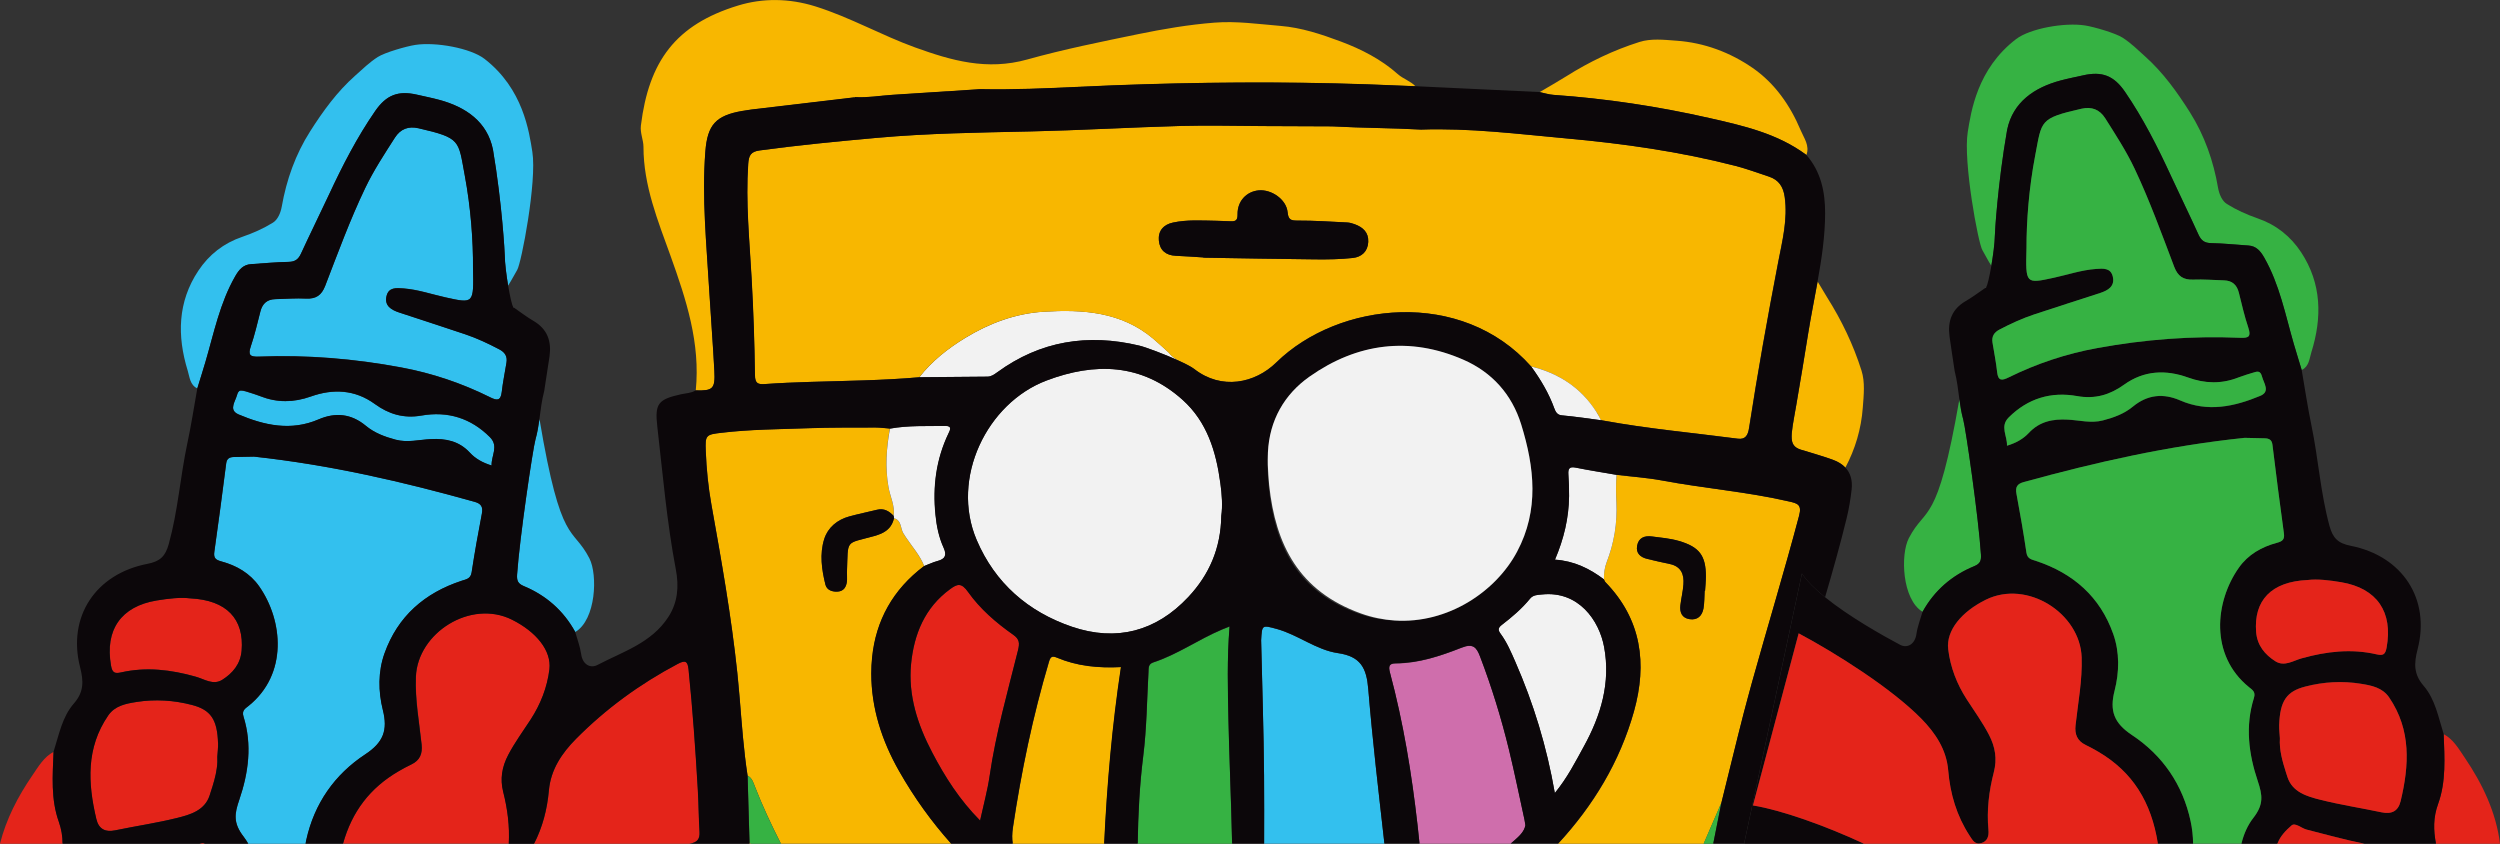 <?xml version="1.0" encoding="utf-8"?>
<!-- Generator: Adobe Illustrator 24.1.3, SVG Export Plug-In . SVG Version: 6.00 Build 0)  -->
<svg version="1.1" id="Layer_1" xmlns="http://www.w3.org/2000/svg" xmlns:xlink="http://www.w3.org/1999/xlink" x="0px" y="0px"
	 viewBox="0 0 427.49 144.27" style="enable-background:new 0 0 427.49 144.27;" xml:space="preserve">
<rect x="0" y="0" width="427.49" height="144.27" fill="#333333" stroke="none"/>
<style type="text/css">
	.st0{fill:none;}
	.st1{fill:#F8B700;}
	.st2{fill:#F2F2F2;}
	.st3{fill:#33C0EE;}
	.st4{fill:#E4241A;}
	.st5{fill:#808080;}
	.st6{fill:#36B243;}
	.st7{fill:#CF6EAC;}
	.st8{fill:#0C070A;}
</style>
<path class="st0" d="M167.62,15.25c-0.17-0.01-0.43,0.01-0.74,0.05C167.12,15.29,167.37,15.27,167.62,15.25z"/>
<path class="st0" d="M40.79,70.87c-0.13-0.05-0.23-0.12-0.34-0.18C40.55,70.76,40.66,70.82,40.79,70.87z"/>
<path class="st0" d="M273.77,71.86c0.15,0.02,0.24,0.04,0.26,0.04c-0.11-0.02-0.21-0.08-0.31-0.14
	C273.74,71.8,273.76,71.83,273.77,71.86z"/>
<path class="st0" d="M272.91,70.32c0.11,0.17,0.3,0.49,0.5,0.84C273.29,70.86,273.09,70.6,272.91,70.32z"/>
<path class="st0" d="M228.02,21.61c-0.04,0-0.09,0-0.13-0.01c-3.95-0.02-7.9-0.03-11.85-0.05c3.95,0.01,7.9,0.03,11.86,0.05
	C227.92,21.63,227.97,21.63,228.02,21.61z"/>
<path class="st0" d="M217.03,82.95c-0.12-1.16-0.19-2.32-0.23-3.48c-0.03-0.59-0.01-1.18,0.01-1.77c-0.01,0.12-0.03,0.22-0.03,0.34
	c-0.01,0.69-0.05,1.38-0.02,2.07c0.05,1.13,0.11,2.26,0.23,3.39c1.06,10,4.97,17.68,15.27,21.39c2.1,0.75,4.18,1.14,6.21,1.21
	c-1.89-0.13-3.82-0.51-5.76-1.21C222.13,101.1,218.12,93.21,217.03,82.95z"/>
<path class="st0" d="M42.02,66.91c-0.38-0.12-0.7-0.22-0.96-0.12C41.45,66.8,41.81,66.85,42.02,66.91z"/>
<path class="st0" d="M37.16,129.4c0.05-0.75,0.15-1.5,0.13-2.26C37.31,127.9,37.21,128.65,37.16,129.4
	C37.16,129.4,37.16,129.4,37.16,129.4z"/>
<path class="st0" d="M129.07,134.45c-0.26-0.67-0.49-1.44-1.23-1.81c-0.68-4.38-0.98-8.8-1.35-13.22c0.37,4.41,0.67,8.83,1.35,13.22
	C128.58,133.01,128.81,133.78,129.07,134.45z"/>
<path class="st0" d="M298.19,121.88c-1.32,5.1-2.54,10.24-3.82,15.35c-0.47,2.35-0.94,4.69-1.4,7.04h0c0.47-2.34,0.93-4.69,1.4-7.03
	C295.66,132.12,296.87,126.99,298.19,121.88z"/>
<path class="st0" d="M201.45,61.62c0.01,0.01,0.03,0.01,0.04,0.02c-0.02-0.01-0.04-0.02-0.06-0.03
	C201.44,61.61,201.44,61.61,201.45,61.62z"/>
<path class="st0" d="M37.17,130.26c-0.05,1.42-0.4,2.8-0.81,4.14C36.77,133.06,37.12,131.69,37.17,130.26z"/>
<path class="st1" d="M307.16,69.28c-0.99,5.7-1.52,7.1,1.29,7.77c1.87,0.59,3.44,1.02,4.96,1.58c0.9,0.32,1.61,0.77,2.14,1.33
	c1.67-3.14,2.71-6.58,2.98-10.25c0.16-2.14,0.41-4.37-0.22-6.34c-1.39-4.4-3.39-8.57-5.86-12.49c-0.56-0.9-1.1-1.82-1.64-2.73
	c-0.53,2.94-1.13,5.87-1.6,8.81C308.56,60.96,307.91,64.97,307.16,69.28z"/>
<path class="st1" d="M128.18,144.27h0.22c-0.07-0.06-0.13-0.14-0.22-0.19C128.18,144.14,128.18,144.2,128.18,144.27z"/>
<path class="st1" d="M122.16,63.43c-0.24-4.61-0.61-9.21-0.88-13.81c-0.46-7.88-1.27-15.76-0.66-23.68
	c0.35-4.59,1.79-6.18,6.35-6.96c0.5-0.09,0.99-0.16,1.49-0.23c5.86-0.7,11.72-1.39,17.57-2.08l0.11,0.02l0.09-0.07
	c2.14,0.13,4.25-0.25,6.38-0.39c4.76-0.31,9.51-0.61,14.27-0.92c0.32-0.04,0.57-0.05,0.74-0.05c0,0,0,0,0,0
	c5.66,0.12,11.31-0.14,16.96-0.4c1.88-0.09,3.77-0.17,5.65-0.25c14.51-0.56,29.02-0.68,43.53-0.18c2.77,0.09,5.53,0.22,8.29,0.33
	c-0.86-0.91-2.09-1.25-3.04-2.09c-2.84-2.53-6.26-4.27-9.74-5.57c-3.29-1.23-6.73-2.38-10.31-2.67c-3.76-0.31-7.53-0.86-11.28-0.56
	c-4.39,0.34-8.73,1.08-13.07,1.97c-6.35,1.31-12.76,2.6-18.95,4.33c-6.93,1.94-12.99,0.17-19.16-2.05
	c-5.76-2.08-11.09-5.14-17.02-7.01c-4.61-1.45-9.11-1.43-13.25-0.17c-10.74,3.27-15.29,9.58-16.64,20.52
	c-0.16,1.3,0.44,2.46,0.44,3.67c0,6.6,2.47,12.63,4.63,18.63c2.69,7.5,5.12,14.92,4.31,23.01C121.92,66.85,122.32,66.5,122.16,63.43
	z"/>
<path class="st2" d="M199.84,60.27c-0.9-0.8-1.77-1.63-2.69-2.4c-5.48-4.58-12.02-4.98-18.68-4.57c-4.82,0.3-9.3,1.97-13.4,4.47
	c-2.96,1.8-5.7,3.95-7.87,6.73c3.88-0.03,7.76-0.07,11.65-0.1c0.67-0.01,1.17-0.39,1.68-0.75c7.37-5.37,15.48-6.65,24.27-4.56
	c1.11,0.26,4.25,1.45,6.66,2.53c-0.01-0.01-0.01-0.01-0.02-0.01C200.84,61.25,200.28,60.84,199.84,60.27z"/>
<path class="st3" d="M40.23,47.22c0.63-1.09,1.35-1.97,2.72-2.05c2.13-0.13,4.26-0.35,6.39-0.38c1.12-0.02,1.68-0.45,2.13-1.43
	c1.55-3.37,3.2-6.69,4.77-10.05c2.31-4.96,4.8-9.82,7.92-14.33c1.91-2.75,3.95-3.52,7.15-2.78c1.29,0.3,2.58,0.55,3.86,0.9
	c4.44,1.21,8.14,3.7,9.12,8.48c1.58,9.34,2.03,17.78,2.02,18.14c0.01,1.25,0.27,3.31,0.57,5.12c0.61-0.93,1.32-2.31,1.55-2.67
	c0.71-1.1,3.4-15.16,2.6-20.19c-0.55-3.44-1.55-10.79-8.19-15.92c-2.38-1.83-8.33-2.92-11.83-2.38c-1.51,0.23-5.2,1.29-6.4,2.06
	c-1.42,0.9-2.62,2.08-3.88,3.2c-3.1,2.75-5.5,6.07-7.69,9.51c-2.5,3.92-4.05,8.27-4.86,12.88c-0.19,1.07-0.68,2.23-1.52,2.75
	c-1.63,1.01-3.43,1.8-5.24,2.42c-3.18,1.08-5.68,3.05-7.49,5.77c-3.56,5.34-3.66,11.18-1.83,17.12c0.33,1.06,0.37,2.42,1.64,3.03
	c0.46-1.5,0.94-2.99,1.38-4.49C36.58,56.95,37.59,51.81,40.23,47.22z"/>
<path class="st1" d="M292.3,20.19c5.82,1.32,11.66,2.64,16.59,6.31c0.59-1.62-0.41-2.86-0.98-4.22c-1.8-4.29-4.45-8.06-8.21-10.66
	c-3.84-2.65-8.24-4.32-13.03-4.66c-2.14-0.16-4.37-0.41-6.34,0.22c-4.4,1.39-8.57,3.39-12.49,5.86c-1.5,0.94-3.04,1.81-4.57,2.71
	c0.8,0.16,1.59,0.43,2.4,0.48C274.64,16.86,283.52,18.2,292.3,20.19z"/>
<path class="st4" d="M10.05,140.5c-1.38-3.85-1.05-7.92-0.89-11.94c-1.66,0.9-2.56,2.47-3.58,3.96c-2.55,3.71-4.54,7.59-5.58,11.75
	h10.7C10.7,143.03,10.51,141.8,10.05,140.5z"/>
<path class="st3" d="M88.43,98.23c-0.06,0.98,0.07,1.55,1.13,1.99c3.82,1.59,6.8,4.19,8.81,7.85c3.55-2.1,3.85-9.78,2.42-12.58
	c-2.91-5.68-4.83-1.79-8.54-23.82c-0.16,1.17-0.35,2.34-0.68,3.48C91.14,76.64,88.86,91.96,88.43,98.23z"/>
<polygon class="st5" points="87.81,52.57 87.84,52.49 87.75,52.48 87.72,52.57 "/>
<path class="st1" d="M298.19,121.88c0.44-1.7,0.89-3.4,1.37-5.09c2.66-9.55,5.55-19.03,8.09-28.62c0.5-1.89-0.3-2.09-1.7-2.41
	c-7.17-1.66-14.52-2.23-21.73-3.59c-2.57-0.48-5.19-0.65-7.79-0.97c-0.13,1.56-0.1,3.11-0.03,4.68c0.17,3.53-0.39,6.97-1.67,10.27
	c-0.37,0.95-0.49,1.93-0.46,2.94c0.08,0.16,0.14,0.36,0.27,0.49c6.17,6.35,7.15,13.92,4.87,22.07c-2.42,8.65-6.97,16.13-12.97,22.62
	h24.88c1.03-2.34,2.02-4.7,3.05-7.04C295.66,132.12,296.87,126.99,298.19,121.88z M291.56,101.04c-0.02,0-0.05,0-0.07,0
	c-0.06,1-0.03,2.02-0.2,3c-0.23,1.27-1.03,2.05-2.39,1.84c-1.31-0.21-1.7-1.18-1.56-2.38c0.14-1.18,0.43-2.35,0.52-3.54
	c0.14-1.73-0.39-3.1-2.33-3.51c-1.28-0.27-2.56-0.56-3.84-0.87c-1.17-0.28-1.98-0.96-1.75-2.25c0.25-1.37,1.24-1.76,2.54-1.59
	c1.55,0.2,3.11,0.33,4.62,0.77c3.47,1.01,4.61,2.49,4.6,6.1C291.7,99.42,291.61,100.23,291.56,101.04z"/>
<path class="st1" d="M149,115.17c0-0.94,0.05-1.86,0.14-2.75c0.64-6.29,3.54-11.6,8.89-15.62c0,0,0,0,0,0
	c-0.73-1.84-2.05-3.3-3.13-4.92c-0.15-0.23-0.3-0.47-0.45-0.71c-0.13-0.21-0.21-0.46-0.28-0.71c-0.21-0.76-0.33-1.59-1.31-1.85
	c-0.3,1.37-1.09,2.13-2.2,2.63c-0.37,0.17-0.77,0.3-1.2,0.42c-5.03,1.4-4.42,0.43-4.64,6.16c-0.02,0.56,0.06,1.13-0.02,1.69
	c-0.12,0.87-0.55,1.56-1.52,1.64c-0.95,0.08-1.9-0.24-2.14-1.18c-0.64-2.56-1.02-5.24-0.21-7.79c0.63-1.99,2.23-3.32,4.3-3.88
	c1.57-0.43,3.16-0.75,4.74-1.14c1.19-0.29,2.06,0.23,2.83,1.05c0.25-1.73-0.59-3.28-0.88-4.91c-0.6-3.38-0.35-6.7,0.24-10.03
	c-0.81-0.06-1.62-0.18-2.43-0.18c-3.83,0.01-7.66-0.03-11.49,0.12c-4.96,0.18-9.93,0.19-14.86,0.78c-2.69,0.32-2.8,0.41-2.69,3.14
	c0.12,3.08,0.43,6.14,0.97,9.18c1.71,9.53,3.4,19.06,4.42,28.69c0.16,1.47,0.29,2.94,0.41,4.41c0.37,4.41,0.67,8.83,1.35,13.22
	c0.74,0.38,0.97,1.14,1.23,1.81c1.31,3.37,2.84,6.62,4.47,9.82h29.11c-3.33-3.73-6.31-7.85-8.9-12.41
	C150.81,126.68,149,121.11,149,115.17z"/>
<path class="st1" d="M149.92,23.57c-6.69,0.6-13.36,1.25-20.02,2.15c-1.55,0.21-1.87,0.87-1.97,2.29
	c-0.44,6.55,0.22,13.06,0.58,19.57c0.31,5.52,0.5,11.04,0.57,16.56c0.02,1.46,0.54,1.61,1.75,1.53c2.5-0.18,5.02-0.28,7.54-0.36
	c6.27-0.2,12.56-0.25,18.81-0.8c2.17-2.77,4.92-4.92,7.87-6.73c4.1-2.5,8.58-4.18,13.4-4.47c6.67-0.41,13.21-0.01,18.68,4.57
	c0.92,0.77,1.79,1.6,2.69,2.4c0.44,0.56,1,0.97,1.59,1.33c0.02,0.01,0.04,0.02,0.06,0.03c1.22,0.55,2.25,1.08,2.71,1.44
	c4.67,3.67,10.4,2.47,14.04-1.1c10.67-10.43,31.69-12.7,43.57,0.67c4.67,1.15,8.45,3.57,11.1,7.66c0.18,0.28,0.38,0.54,0.5,0.84
	c0.11,0.2,0.22,0.4,0.31,0.6c0.1,0.06,0.2,0.12,0.31,0.14c7.66,1.41,15.43,2.11,23.15,3.12c1.27,0.17,1.72-0.59,1.9-1.78
	c1.47-9.49,3.16-18.94,4.98-28.37c0.71-3.68,1.66-7.35,1.12-11.19c-0.25-1.75-1.03-2.92-2.7-3.48c-1.9-0.63-3.79-1.33-5.72-1.83
	c-9.5-2.45-19.21-3.82-28.94-4.7c-8.25-0.75-16.51-1.8-24.83-1.51c-4.99-0.28-9.99-0.26-14.98-0.54c-0.06,0.02-0.1,0.02-0.13-0.01
	c-3.95-0.02-7.91-0.03-11.86-0.05c-4.71-0.02-9.42-0.15-14.12-0.02c-8.63,0.24-17.25,0.75-25.87,0.94
	C167.33,22.67,158.61,22.79,149.92,23.57z M200.56,38.06c2.41-0.52,4.87-0.35,7.31-0.31c0.88,0.01,1.75,0.06,2.64,0.09
	c0.84,0.03,1.12-0.23,1.1-1.21c-0.03-2.25,1.54-3.89,3.62-4.08c2.21-0.19,4.74,1.57,4.94,3.74c0.13,1.31,0.57,1.43,1.72,1.43
	c2.82-0.01,5.64,0.18,8.47,0.32c0.43,0.02,0.87,0.15,1.28,0.3c1.41,0.51,2.4,1.4,2.32,3.04c-0.08,1.65-1.16,2.57-2.64,2.73
	c-2.11,0.23-4.25,0.27-6.38,0.24c-6.39-0.06-12.78-0.19-19.18-0.29c0-0.02,0-0.03,0-0.04c-1.57-0.1-3.14-0.21-4.7-0.28
	c-1.7-0.07-2.75-0.94-2.91-2.61C198,39.45,198.97,38.4,200.56,38.06z"/>
<path class="st3" d="M62.47,128.99c3.09-2.04,3.88-4.12,3.01-7.58c-0.79-3.16-0.84-6.54,0.28-9.68c2.27-6.35,6.88-10.35,13.22-12.43
	c0.78-0.25,1.52-0.33,1.68-1.43c0.51-3.36,1.11-6.7,1.75-10.03c0.22-1.15-0.1-1.71-1.24-2.03c-12.25-3.43-24.6-6.3-37.73-7.73
	c-0.86,0.02-2.18,0.03-3.49,0.07c-0.7,0.02-1.16,0.27-1.26,1.08c-0.65,5.05-1.31,10.1-2.03,15.14c-0.15,1.06,0.24,1.37,1.2,1.63
	c2.61,0.7,4.91,2.03,6.48,4.28c4.08,5.84,4.92,15.01-1.83,20.43c-0.55,0.44-1.19,0.77-0.86,1.82c1.5,4.82,0.86,9.61-0.73,14.25
	c-0.8,2.33-1.08,3.93,0.75,6.29c0.29,0.38,0.55,0.78,0.79,1.2h9.81c0.04-0.2,0.07-0.39,0.11-0.59
	C53.74,137.4,57.23,132.43,62.47,128.99z"/>
<path class="st4" d="M119.63,142.23c-0.15-2.38-0.15-4.77-0.29-7.14c-0.4-6.89-0.88-13.78-1.59-20.65
	c-0.15-1.46-0.59-1.59-1.86-0.92c-6.44,3.4-12.26,7.64-17.38,12.81c-2.41,2.43-4.33,5.24-4.64,8.83c-0.29,3.23-1.08,6.27-2.54,9.11
	h26.53c0.05-0.01,0.09-0.02,0.13-0.02C119.2,144.05,119.71,143.5,119.63,142.23z"/>
<path class="st4" d="M86.06,135.4c-0.56-2.23-0.23-4.28,0.87-6.35c1.12-2.13,2.53-4.04,3.83-6.04c1.7-2.62,2.82-5.47,3.2-8.56
	c0.39-3.21-2.27-6.44-6.4-8.5c-7.08-3.53-16.15,2.27-16.43,9.77c-0.15,3.95,0.58,7.75,0.98,11.6c0.16,1.55-0.29,2.69-1.75,3.38
	c-0.74,0.35-1.46,0.74-2.16,1.15c-4.95,2.88-8.01,6.96-9.53,12.4h28.35C87.18,141.27,86.8,138.32,86.06,135.4z"/>
<path class="st2" d="M202.22,68.37c-6.98-6.26-15.01-6.43-23.27-3.3c-10.19,3.86-16.44,16.69-11.94,27.26
	c3.15,7.39,8.81,12.29,16.29,14.84c7.59,2.59,14.38,0.82,19.91-5.09c3.56-3.8,5.55-8.33,5.63-13.85c0.24-1.7,0.11-3.65-0.15-5.59
	C207.96,77.23,206.42,72.14,202.22,68.37z"/>
<path class="st3" d="M228.78,111.69c-3.72-0.54-6.81-3.13-10.46-4.13c-2.53-0.69-2.52-0.73-2.67,1.93
	c0.17,7.72,0.44,15.44,0.5,23.17c0.03,3.87,0.02,7.74,0.01,11.61h20.57c-0.99-8.79-2.03-17.58-2.76-26.4
	C233.68,114.21,232.65,112.25,228.78,111.69z"/>
<path class="st3" d="M44.27,60.97c8.2-0.32,16.34,0.35,24.39,1.86c5.27,0.99,10.34,2.7,15.15,5.09c1.13,0.56,1.81,0.67,1.99-0.89
	c0.19-1.68,0.54-3.35,0.81-5.02c0.18-1.07-0.25-1.77-1.22-2.28c-1.9-1-3.83-1.9-5.86-2.59c-3.75-1.27-7.52-2.47-11.28-3.72
	c-1.34-0.45-2.54-1.15-2.15-2.8c0.36-1.53,1.65-1.4,2.91-1.31c2.47,0.19,4.79,1,7.18,1.53c4.84,1.07,4.83,1.11,4.7-5.05
	c0.03-4.57-0.37-10.27-1.43-15.91c-1.11-5.9-0.63-6.29-7.88-7.96c-1.73-0.4-3.09,0.11-4.05,1.61c-1.8,2.8-3.63,5.58-5.07,8.6
	c-2.61,5.45-4.68,11.11-6.85,16.74c-0.62,1.6-1.56,2.25-3.26,2.17c-1.75-0.08-3.51,0.06-5.27,0.1c-1.38,0.04-2.19,0.75-2.54,2.08
	c-0.52,2.01-0.98,4.04-1.65,6C42.36,60.76,42.81,61.03,44.27,60.97z"/>
<path class="st6" d="M210.07,123.21c-0.11-5.26-0.26-10.52,0.19-16.07c-0.66,0.26-1,0.39-1.34,0.54c-3.99,1.69-7.56,4.25-11.71,5.61
	c-0.88,0.29-0.78,0.96-0.82,1.68c-0.26,4.77-0.3,9.57-0.89,14.3c-0.62,5-0.88,10-0.95,15.01h16.13c-0.05-1.89-0.09-3.78-0.15-5.67
	C210.39,133.47,210.18,128.34,210.07,123.21z"/>
<path class="st6" d="M291.31,144.27h1.65c0.47-2.35,0.93-4.69,1.4-7.04C293.33,139.57,292.34,141.93,291.31,144.27z"/>
<path class="st6" d="M127.84,132.64c0.11,3.81,0.22,7.63,0.33,11.44c0.09,0.06,0.15,0.13,0.22,0.19h5.14
	c-1.64-3.2-3.16-6.45-4.47-9.82C128.81,133.78,128.58,133.01,127.84,132.64z"/>
<path class="st1" d="M180.78,112.48c-0.91-0.39-1.15-0.12-1.4,0.71c-2.76,9.29-4.73,18.75-6.16,28.34
	c-0.15,1.03-0.16,1.92-0.03,2.74h15.64c0.48-10.13,1.36-20.17,2.87-30.19C187.8,114.27,184.19,113.92,180.78,112.48z"/>
<path class="st4" d="M173.26,108.54c-2.93-2.05-5.67-4.42-7.72-7.32c-1.14-1.61-1.83-1.39-3.08-0.47
	c-4.33,3.17-6.16,7.72-6.66,12.76c-0.53,5.39,1.12,10.41,3.61,15.16c2.18,4.17,4.69,8.11,8.19,11.64c0.59-2.73,1.27-5.16,1.63-7.64
	c1.05-7.29,3.07-14.35,4.85-21.47C174.36,110.01,174.36,109.31,173.26,108.54z"/>
<path class="st4" d="M19.71,141.98c3.5-0.73,7.04-1.24,10.5-2.1c2.29-0.56,4.8-1.28,5.63-3.87c0.17-0.53,0.35-1.06,0.51-1.6
	c0.41-1.34,0.76-2.72,0.81-4.14c0.01-0.28,0.01-0.57-0.01-0.86c0,0,0,0,0,0s0,0,0,0c0.05-0.75,0.15-1.5,0.13-2.25
	c-0.12-4.16-1.25-5.77-4.46-6.61c-3.14-0.82-6.31-1.01-9.49-0.51c-1.81,0.29-3.69,0.63-4.84,2.32c-3.79,5.54-3.48,11.56-2.03,17.7
	C16.87,141.76,17.98,142.34,19.71,141.98z"/>
<path class="st2" d="M263.68,101.65c-0.75,0.08-1.51,0.06-2.05,0.72c-1.39,1.72-3.08,3.14-4.82,4.48c-0.65,0.5-0.69,0.87-0.22,1.51
	c1.09,1.47,1.8,3.15,2.53,4.82c3.1,7.09,5.36,14.44,6.75,22.43c2.17-2.66,3.52-5.35,4.96-7.97c2.92-5.3,4.6-10.89,3.47-16.99
	C273.47,106.11,269.94,101,263.68,101.65z"/>
<path class="st4" d="M34.14,144.27h0.89C34.78,144.1,34.47,144.14,34.14,144.27z"/>
<path class="st4" d="M20.7,114.98c4.33-0.98,8.57-0.47,12.81,0.74c1.42,0.4,2.94,1.5,4.49,0.53c1.81-1.13,3.12-2.71,3.32-4.97
	c0.47-5.42-2.55-8.66-8.77-8.96c-1.66-0.21-3.7,0.02-5.76,0.36c-6.09,1.01-8.88,5.03-7.79,11.15
	C19.21,115.06,19.65,115.21,20.7,114.98z"/>
<path class="st3" d="M40.52,67.59c-0.28,1.03-1.3,2.34-0.07,3.11c0.11,0.06,0.21,0.12,0.34,0.18c4.43,1.87,8.97,2.88,13.68,0.85
	c2.9-1.25,5.6-0.98,8.1,1.1c1.47,1.22,3.24,1.88,5.09,2.37c2.02,0.53,4,0,6-0.1c2.56-0.13,4.84,0.31,6.69,2.32
	c0.93,1.01,2.15,1.71,3.71,2.19c-0.07-1.69,1.26-3.29-0.28-4.84c-3.26-3.27-7.22-4.49-11.72-3.7c-3.02,0.53-5.58-0.24-7.97-1.98
	c-3.41-2.48-7.14-2.63-10.94-1.28c-2.93,1.04-5.75,1.09-8.63-0.05c-0.82-0.32-1.67-0.56-2.5-0.83c-0.21-0.07-0.57-0.11-0.96-0.12
	C40.83,66.88,40.65,67.1,40.52,67.59z"/>
<path class="st2" d="M151.93,83.31c0.29,1.63,1.13,3.18,0.88,4.91c0.02,0.13,0.04,0.26,0.06,0.39c0.98,0.26,1.1,1.09,1.31,1.85
	c0.07,0.25,0.15,0.5,0.28,0.71c0.14,0.24,0.29,0.47,0.45,0.71c1.08,1.62,2.41,3.08,3.13,4.92c0.57-0.22,1.13-0.48,1.7-0.68
	c0.19-0.07,0.38-0.13,0.58-0.18c1.33-0.35,1.63-1.01,1.05-2.28c-0.81-1.78-1.2-3.69-1.39-5.63c-0.49-4.84,0.11-9.5,2.23-13.92
	c0.24-0.5,0.68-1.29-0.5-1.27c-3.18,0.05-6.37-0.12-9.53,0.46C151.57,76.61,151.33,79.93,151.93,83.31z"/>
<path class="st7" d="M260.84,141.15c-0.06-0.38-0.1-0.7-0.16-1c-0.87-3.97-1.67-7.96-2.64-11.91c-1.32-5.42-2.96-10.74-4.95-15.96
	c-0.6-1.58-1.2-2.29-3.14-1.52c-3.61,1.41-7.31,2.67-11.29,2.69c-1.13,0-1.26,0.52-0.97,1.6c2.29,8.54,3.72,17.26,4.71,26.04
	c0.12,1.06,0.23,2.12,0.34,3.18h15.59c0.2-0.17,0.41-0.33,0.6-0.51C259.73,143.04,260.63,142.28,260.84,141.15z"/>
<path class="st2" d="M276.4,85.89c-0.08-1.57-0.1-3.12,0.03-4.68c-2.34-0.41-4.68-0.77-7-1.24c-1.06-0.21-1.3,0.18-1.24,1.14
	c0.09,1.24,0.13,2.49,0.12,3.74c-0.04,3.73-0.89,7.29-2.41,10.86c3.27,0.22,5.93,1.53,8.37,3.37c-0.03-1.01,0.1-1.98,0.46-2.94
	C276.01,92.86,276.57,89.42,276.4,85.89z"/>
<path class="st2" d="M273.41,71.16c-0.2-0.36-0.39-0.68-0.5-0.84c-2.64-4.09-6.43-6.51-11.1-7.66c1.62,2.23,3.02,4.57,3.96,7.16
	c0.22,0.62,0.54,1.14,1.27,1.2c1.89,0.16,5.69,0.69,6.73,0.84c-0.02-0.03-0.03-0.06-0.05-0.1
	C273.63,71.56,273.52,71.36,273.41,71.16z"/>
<path class="st8" d="M152.81,88.22c-0.77-0.82-1.64-1.34-2.83-1.05c-1.58,0.39-3.17,0.71-4.74,1.14c-2.07,0.56-3.67,1.9-4.3,3.88
	c-0.8,2.55-0.43,5.22,0.21,7.79c0.24,0.94,1.19,1.26,2.14,1.18c0.98-0.08,1.4-0.78,1.52-1.64c0.08-0.55,0-1.13,0.02-1.69
	c0.22-5.73-0.39-4.76,4.64-6.16c0.43-0.12,0.83-0.26,1.2-0.42c1.1-0.5,1.89-1.26,2.2-2.63C152.84,88.49,152.83,88.35,152.81,88.22z"
	/>
<path class="st8" d="M287.1,92.5c-1.51-0.44-3.07-0.57-4.62-0.77c-1.3-0.17-2.29,0.23-2.54,1.59c-0.23,1.3,0.57,1.97,1.75,2.25
	c1.28,0.31,2.56,0.61,3.84,0.87c1.94,0.41,2.47,1.77,2.33,3.51c-0.09,1.18-0.38,2.35-0.52,3.54c-0.14,1.2,0.24,2.17,1.56,2.38
	c1.37,0.22,2.16-0.57,2.39-1.84c0.17-0.98,0.14-2,0.2-3c0.03,0,0.05,0,0.07,0c0.05-0.82,0.14-1.63,0.14-2.44
	C291.71,94.99,290.57,93.51,287.1,92.5z"/>
<path class="st8" d="M201.07,43.74c1.57,0.07,3.14,0.18,4.7,0.28c0,0.02,0,0.03,0,0.04c6.39,0.1,12.79,0.23,19.18,0.29
	c2.13,0.02,4.27-0.01,6.38-0.24c1.47-0.16,2.55-1.08,2.64-2.73c0.08-1.64-0.91-2.52-2.32-3.04c-0.41-0.15-0.85-0.28-1.28-0.3
	c-2.82-0.14-5.64-0.33-8.47-0.32c-1.15,0-1.59-0.12-1.72-1.43c-0.21-2.17-2.74-3.94-4.94-3.74c-2.08,0.19-3.65,1.83-3.62,4.08
	c0.01,0.97-0.27,1.23-1.1,1.21c-0.88-0.03-1.76-0.07-2.64-0.09c-2.45-0.04-4.9-0.21-7.31,0.31c-1.59,0.34-2.56,1.39-2.4,3.08
	C198.32,42.8,199.37,43.67,201.07,43.74z"/>
<path class="st8" d="M10.05,140.5c0.46,1.3,0.65,2.53,0.65,3.77h23.44c0.34-0.13,0.65-0.17,0.89,0h7.41
	c-0.24-0.42-0.5-0.82-0.79-1.2c-1.83-2.36-1.55-3.96-0.75-6.29c1.59-4.65,2.23-9.43,0.73-14.25c-0.33-1.05,0.31-1.38,0.86-1.82
	c6.75-5.42,5.91-14.58,1.83-20.43c-1.57-2.25-3.87-3.57-6.48-4.28c-0.96-0.26-1.35-0.57-1.2-1.63c0.72-5.04,1.38-10.09,2.03-15.14
	c0.1-0.81,0.57-1.06,1.26-1.08c1.31-0.04,2.63-0.05,3.49-0.07c13.13,1.43,25.48,4.3,37.73,7.73c1.14,0.32,1.46,0.88,1.24,2.03
	c-0.64,3.33-1.24,6.68-1.75,10.03c-0.17,1.1-0.91,1.18-1.68,1.43c-6.35,2.08-10.96,6.08-13.22,12.43c-1.12,3.14-1.07,6.51-0.28,9.68
	c0.87,3.46,0.09,5.54-3.01,7.58c-5.24,3.45-8.72,8.41-10.1,14.69c-0.04,0.2-0.08,0.39-0.11,0.59h6.41c1.52-5.45,4.58-9.53,9.53-12.4
	c0.71-0.41,1.43-0.81,2.16-1.15c1.46-0.69,1.91-1.83,1.75-3.38c-0.41-3.86-1.14-7.66-0.98-11.6c0.28-7.5,9.35-13.3,16.43-9.77
	c4.13,2.06,6.79,5.28,6.4,8.5c-0.38,3.09-1.51,5.94-3.2,8.56c-1.3,2-2.71,3.91-3.83,6.04c-1.09,2.08-1.43,4.13-0.87,6.35
	c0.74,2.92,1.12,5.87,0.95,8.87h4.32c1.46-2.84,2.25-5.89,2.54-9.11c0.32-3.59,2.23-6.39,4.64-8.83c5.12-5.16,10.94-9.4,17.38-12.81
	c1.27-0.67,1.71-0.54,1.86,0.92c0.7,6.87,1.19,13.76,1.59,20.65c0.14,2.38,0.14,4.77,0.29,7.14c0.08,1.27-0.43,1.82-1.64,2.01
	c-0.05,0.01-0.09,0.02-0.13,0.02h10.32c0-0.06,0-0.13,0-0.19c-0.11-3.81-0.22-7.62-0.33-11.44c-0.68-4.38-0.98-8.8-1.35-13.22
	c-0.12-1.47-0.26-2.94-0.41-4.41c-1.02-9.63-2.71-19.16-4.42-28.69c-0.55-3.03-0.85-6.1-0.97-9.18c-0.11-2.74,0.01-2.83,2.69-3.14
	c4.94-0.59,9.91-0.6,14.86-0.78c3.83-0.14,7.66-0.1,11.49-0.12c0.81,0,1.62,0.12,2.43,0.18c3.16-0.57,6.35-0.41,9.53-0.46
	c1.18-0.01,0.74,0.77,0.5,1.27c-2.12,4.43-2.72,9.08-2.23,13.92c0.19,1.94,0.58,3.86,1.39,5.63c0.58,1.28,0.29,1.93-1.05,2.28
	c-0.19,0.05-0.39,0.11-0.58,0.18c-0.57,0.2-1.13,0.46-1.7,0.68c0,0,0,0,0,0c-5.36,4.02-8.25,9.33-8.89,15.62
	c-0.09,0.9-0.14,1.82-0.14,2.75c0,5.94,1.81,11.5,4.75,16.68c2.59,4.56,5.57,8.69,8.9,12.41h10.53c-0.13-0.82-0.12-1.71,0.03-2.74
	c1.44-9.59,3.41-19.05,6.16-28.34c0.25-0.84,0.49-1.1,1.4-0.71c3.42,1.44,7.02,1.8,10.92,1.6c-1.52,10.02-2.39,20.06-2.87,30.19
	h5.74c0.07-5.01,0.32-10.01,0.95-15.01c0.59-4.73,0.63-9.53,0.89-14.3c0.03-0.71-0.06-1.39,0.82-1.68
	c4.15-1.36,7.72-3.92,11.71-5.61c0.34-0.14,0.68-0.28,1.34-0.54c-0.45,5.55-0.3,10.81-0.19,16.07c0.11,5.13,0.33,10.26,0.48,15.4
	c0.06,1.89,0.1,3.78,0.15,5.67h5.47c0.01-3.87,0.02-7.74-0.01-11.61c-0.06-7.72-0.32-15.45-0.5-23.17c0.15-2.66,0.14-2.62,2.67-1.93
	c3.65,1,6.74,3.59,10.46,4.13c3.87,0.56,4.9,2.52,5.19,6.17c0.73,8.82,1.77,17.61,2.76,26.4h6c-0.11-1.06-0.22-2.12-0.34-3.18
	c-1-8.78-2.42-17.5-4.71-26.04c-0.29-1.08-0.16-1.6,0.97-1.6c3.97-0.02,7.68-1.27,11.29-2.69c1.94-0.76,2.54-0.06,3.14,1.52
	c1.99,5.22,3.63,10.54,4.95,15.96c0.96,3.95,1.76,7.94,2.64,11.91c0.07,0.3,0.1,0.62,0.16,1c-0.21,1.13-1.11,1.89-1.91,2.61
	c-0.2,0.18-0.41,0.34-0.6,0.51h8.11c5.99-6.5,10.54-13.97,12.97-22.62c2.28-8.15,1.3-15.71-4.87-22.07
	c-0.13-0.13-0.18-0.32-0.27-0.49c-2.44-1.84-5.09-3.15-8.37-3.37c1.52-3.57,2.37-7.13,2.41-10.86c0.01-1.25-0.03-2.5-0.12-3.74
	c-0.06-0.96,0.17-1.35,1.24-1.14c2.32,0.47,4.67,0.83,7,1.24c2.6,0.32,5.22,0.49,7.79,0.97c7.22,1.35,14.57,1.93,21.73,3.59
	c1.39,0.32,2.2,0.52,1.7,2.41c-2.54,9.58-5.43,19.07-8.09,28.62c-0.47,1.69-0.93,3.39-1.37,5.09c-1.32,5.1-2.54,10.24-3.82,15.35
	c-0.47,2.34-0.93,4.69-1.4,7.03h5.27l9.89-46.2c0.84,1.31,2.27,2.7,3.96,4.07c1.32-4.5,2.6-9.02,3.71-13.59
	c0.38-1.58,0.65-3.2,0.83-4.82c0.18-1.57-0.19-2.83-1.08-3.77c-0.53-0.56-1.24-1-2.14-1.33c-1.52-0.56-3.09-0.99-4.96-1.58
	c-2.81-0.67-2.28-2.07-1.29-7.77c0.75-4.31,1.4-8.32,2.05-12.34c0.48-2.95,1.07-5.88,1.6-8.81c0.7-3.85,1.28-7.71,1.29-11.65
	c0.01-3.63-0.71-7.11-3.21-9.97c-4.93-3.67-10.77-4.99-16.59-6.31c-8.78-1.99-17.66-3.33-26.65-3.96c-0.81-0.05-1.6-0.32-2.4-0.48
	c-7.07-0.33-14.13-0.67-21.2-1c-2.76-0.11-5.53-0.23-8.29-0.33c-14.51-0.49-29.02-0.37-43.53,0.18c-1.88,0.07-3.77,0.16-5.65,0.25
	c-5.65,0.26-11.3,0.52-16.96,0.4c0,0,0,0,0,0c-0.25,0.02-0.5,0.03-0.74,0.05c-4.76,0.31-9.51,0.61-14.27,0.92
	c-2.13,0.14-4.24,0.52-6.38,0.39l-0.09,0.07l-0.11-0.02c-5.86,0.7-11.71,1.39-17.57,2.08c-0.49,0.07-0.99,0.14-1.49,0.23
	c-4.56,0.78-6,2.37-6.35,6.96c-0.61,7.92,0.2,15.79,0.66,23.68c0.27,4.61,0.64,9.21,0.88,13.81c0.16,3.07-0.24,3.43-3.19,3.34
	c-0.76,0.49-1.66,0.48-2.5,0.67c-3.91,0.87-4.52,1.58-4.06,5.53c0.94,8.16,1.63,16.35,3.17,24.44c0.54,2.85,0.36,5.6-1.3,8.14
	c-2.89,4.44-7.78,5.91-12.11,8.18c-1.19,0.63-2.53-0.05-2.78-1.85c-0.18-1.29-0.67-2.54-1.02-3.8c0,0,0,0,0,0
	c-2.01-3.66-4.99-6.26-8.81-7.85c-1.06-0.44-1.19-1.01-1.13-1.99c0.43-6.27,2.71-21.58,3.14-23.08c0.32-1.14,0.51-2.31,0.68-3.48
	c0.22-1.61,0.4-3.22,0.82-4.79c0.3-1.98,0.62-3.95,0.91-5.93c0.36-2.59-0.36-4.67-2.74-6.06c-1.18-0.69-2.28-1.54-3.41-2.32l-0.09,0
	c0,0,0.03-0.09,0.03-0.09c-0.19-0.17-0.55-1.78-0.87-3.64c-0.3-1.81-0.56-3.87-0.57-5.12c0-0.35-0.44-8.79-2.02-18.14
	c-0.97-4.78-4.67-7.27-9.12-8.48c-1.27-0.35-2.57-0.6-3.86-0.9c-3.21-0.74-5.25,0.03-7.15,2.78c-3.12,4.51-5.61,9.37-7.92,14.33
	c-1.57,3.36-3.22,6.68-4.77,10.05c-0.45,0.98-1.01,1.41-2.13,1.43c-2.13,0.03-4.26,0.25-6.39,0.38c-1.37,0.08-2.09,0.96-2.72,2.05
	c-2.64,4.58-3.65,9.72-5.12,14.71c-0.44,1.5-0.92,2.99-1.38,4.49c-0.56,3.14-1.04,6.31-1.71,9.43c-1.21,5.7-1.6,11.54-3.17,17.19
	c-0.58,2.09-1.47,2.97-3.66,3.39c-8.87,1.72-13.69,9.06-11.51,17.64c0.63,2.45,0.66,4.28-1.06,6.24c-2.02,2.32-2.55,5.39-3.47,8.24
	C9,132.58,8.67,136.64,10.05,140.5z M174.07,111.2c-1.77,7.12-3.79,14.18-4.85,21.47c-0.36,2.47-1.03,4.9-1.63,7.64
	c-3.5-3.53-6.01-7.47-8.19-11.64c-2.49-4.75-4.14-9.77-3.61-15.16c0.5-5.05,2.33-9.6,6.66-12.76c1.25-0.92,1.94-1.14,3.08,0.47
	c2.06,2.91,4.8,5.27,7.72,7.32C174.36,109.31,174.36,110.01,174.07,111.2z M208.83,88.23c-0.08,5.52-2.06,10.04-5.63,13.85
	c-5.53,5.9-12.32,7.67-19.91,5.09c-7.48-2.55-13.14-7.45-16.29-14.84c-4.5-10.57,1.75-23.4,11.94-27.26
	c8.26-3.13,16.29-2.96,23.27,3.3c4.2,3.77,5.74,8.87,6.46,14.27C208.95,84.58,209.07,86.52,208.83,88.23z M238.46,106.11
	c-2.03-0.08-4.11-0.46-6.21-1.21c-10.3-3.71-14.21-11.39-15.27-21.39c-0.12-1.13-0.18-2.26-0.23-3.39
	c-0.03-0.69,0.01-1.38,0.02-2.07c0.01-0.12,0.03-0.23,0.03-0.34c0-0.12,0.01-0.24,0.01-0.36c0.26-5.47,2.79-9.9,7.11-12.93
	c8.15-5.75,17.09-6.93,26.34-2.88c4.86,2.13,8.26,5.87,9.86,11.06c2.27,7.34,3.09,14.64-0.7,21.77
	C255.83,101.11,247.64,106.73,238.46,106.11z M274.3,110.65c1.13,6.09-0.55,11.69-3.47,16.99c-1.44,2.62-2.79,5.31-4.96,7.97
	c-1.39-7.99-3.65-15.34-6.75-22.43c-0.73-1.67-1.44-3.34-2.53-4.82c-0.48-0.64-0.43-1.01,0.22-1.51c1.74-1.34,3.42-2.76,4.82-4.48
	c0.54-0.66,1.29-0.64,2.05-0.72C269.94,101,273.47,106.11,274.3,110.65z M201.92,21.54c4.7-0.13,9.41,0,14.12,0.02
	c3.95,0.01,7.9,0.03,11.85,0.05c0.04,0,0.09,0,0.13,0.01c4.99,0.28,9.99,0.26,14.98,0.54c8.32-0.29,16.58,0.76,24.83,1.51
	c9.73,0.88,19.44,2.25,28.94,4.7c1.93,0.5,3.82,1.21,5.72,1.83c1.67,0.55,2.46,1.72,2.7,3.48c0.54,3.83-0.41,7.51-1.12,11.19
	c-1.82,9.43-3.51,18.88-4.98,28.37c-0.19,1.19-0.63,1.95-1.9,1.78c-7.72-1.01-15.49-1.71-23.15-3.12c-0.02,0-0.11-0.02-0.26-0.04
	c-1.04-0.15-4.83-0.68-6.73-0.84c-0.74-0.06-1.05-0.58-1.27-1.2c-0.94-2.6-2.34-4.94-3.96-7.16c-11.88-13.38-32.91-11.11-43.57-0.67
	c-3.64,3.56-9.37,4.76-14.04,1.1c-0.46-0.36-1.49-0.89-2.71-1.44c-0.01-0.01-0.03-0.01-0.04-0.02c-2.41-1.09-5.55-2.27-6.66-2.53
	c-8.79-2.09-16.9-0.81-24.27,4.56c-0.51,0.37-1.01,0.75-1.68,0.75c-3.88,0.03-7.76,0.07-11.65,0.1c-6.26,0.55-12.54,0.61-18.81,0.8
	c-2.51,0.08-5.03,0.18-7.54,0.36c-1.21,0.09-1.73-0.06-1.75-1.53c-0.07-5.52-0.26-11.04-0.57-16.56
	c-0.36-6.51-1.03-13.02-0.58-19.57c0.1-1.42,0.42-2.08,1.97-2.29c6.65-0.9,13.33-1.55,20.02-2.15c8.69-0.78,17.4-0.9,26.12-1.09
	C184.67,22.29,193.29,21.78,201.92,21.54z M42.88,59.24c0.67-1.96,1.13-3.99,1.65-6c0.34-1.33,1.15-2.05,2.54-2.08
	c1.76-0.05,3.52-0.19,5.27-0.1c1.7,0.08,2.64-0.57,3.26-2.17c2.17-5.63,4.24-11.29,6.85-16.74c1.45-3.02,3.28-5.8,5.07-8.6
	c0.97-1.51,2.33-2.01,4.05-1.61c7.25,1.67,6.78,2.06,7.88,7.96c1.06,5.64,1.46,11.34,1.43,15.91c0.13,6.16,0.14,6.12-4.7,5.05
	c-2.39-0.53-4.71-1.34-7.18-1.53c-1.26-0.09-2.55-0.22-2.91,1.31c-0.39,1.66,0.82,2.36,2.15,2.8c3.76,1.25,7.53,2.45,11.28,3.72
	c2.03,0.68,3.96,1.59,5.86,2.59c0.98,0.51,1.4,1.21,1.22,2.28c-0.27,1.67-0.62,3.34-0.81,5.02c-0.18,1.56-0.86,1.45-1.99,0.89
	c-4.81-2.4-9.88-4.11-15.15-5.09c-8.05-1.51-16.19-2.18-24.39-1.86C42.81,61.03,42.36,60.76,42.88,59.24z M42.02,66.91
	c0.84,0.27,1.69,0.51,2.5,0.83c2.88,1.13,5.69,1.09,8.63,0.05c3.8-1.35,7.54-1.19,10.94,1.28c2.39,1.74,4.95,2.51,7.97,1.98
	c4.49-0.79,8.46,0.43,11.72,3.7c1.54,1.55,0.21,3.15,0.28,4.84c-1.56-0.48-2.78-1.18-3.71-2.19c-1.85-2-4.13-2.45-6.69-2.32
	c-2,0.1-3.98,0.64-6,0.1c-1.85-0.49-3.62-1.15-5.09-2.37c-2.5-2.08-5.2-2.35-8.1-1.1c-4.71,2.03-9.26,1.02-13.68-0.85
	c-0.13-0.05-0.24-0.11-0.34-0.18c-1.23-0.77-0.21-2.08,0.07-3.11c0.13-0.49,0.31-0.71,0.54-0.79C41.32,66.7,41.65,66.8,42.02,66.91z
	 M26.78,102.68c2.06-0.34,4.1-0.57,5.76-0.36c6.22,0.3,9.23,3.53,8.77,8.96c-0.2,2.26-1.51,3.83-3.32,4.97
	c-1.54,0.96-3.06-0.13-4.49-0.53c-4.24-1.2-8.47-1.72-12.81-0.74c-1.05,0.23-1.49,0.09-1.71-1.15
	C17.9,107.71,20.69,103.69,26.78,102.68z M18.5,122.35c1.16-1.69,3.03-2.03,4.84-2.32c3.19-0.5,6.35-0.31,9.49,0.51
	c3.2,0.84,4.34,2.45,4.46,6.61c0.02,0.75-0.08,1.5-0.13,2.26c0,0,0,0,0,0c0.02,0.29,0.02,0.58,0.01,0.86
	c-0.05,1.42-0.4,2.8-0.81,4.14c-0.17,0.54-0.34,1.07-0.51,1.6c-0.84,2.59-3.34,3.31-5.63,3.87c-3.46,0.86-7.01,1.37-10.5,2.1
	c-1.73,0.36-2.84-0.22-3.24-1.94C15.02,133.9,14.71,127.88,18.5,122.35z"/>
<path class="st2" d="M260.12,72.58c-1.61-5.18-5.01-8.93-9.86-11.06c-9.25-4.05-18.19-2.86-26.34,2.88
	c-4.31,3.04-6.84,7.46-7.11,12.93c0,0.12-0.01,0.24-0.01,0.36c-0.01,0.59-0.03,1.18-0.01,1.77c0.05,1.16,0.11,2.32,0.23,3.48
	c1.09,10.26,5.1,18.14,15.67,21.95c1.94,0.7,3.87,1.08,5.76,1.21c9.18,0.61,17.37-5,20.96-11.76
	C263.21,87.22,262.39,79.92,260.12,72.58z"/>
<path class="st4" d="M416.91,137.46c-0.85,2.34-0.81,4.46-0.37,6.81h10.95c-0.66-5.31-2.94-10.16-6.07-14.77
	c-1.01-1.49-1.91-3.07-3.56-3.97C418,129.54,418.31,133.61,416.91,137.46z"/>
<path class="st6" d="M343.21,22.2c0.99-4.78,4.7-7.25,9.15-8.44c1.27-0.34,2.57-0.59,3.86-0.88c3.21-0.73,5.25,0.05,7.14,2.81
	c3.1,4.52,5.56,9.4,7.86,14.37c1.55,3.37,3.19,6.69,4.72,10.07c0.45,0.98,1.01,1.42,2.13,1.44c2.13,0.04,4.26,0.27,6.39,0.41
	c1.37,0.09,2.08,0.97,2.71,2.06c2.62,4.6,3.6,9.74,5.05,14.73c0.43,1.51,0.9,3,1.36,4.5c1.27-0.6,1.32-1.96,1.65-3.02
	c1.86-5.93,1.78-11.76-1.75-17.12c-1.8-2.73-4.28-4.71-7.46-5.8c-1.81-0.63-3.61-1.43-5.23-2.45c-0.84-0.52-1.32-1.69-1.51-2.76
	c-0.79-4.61-2.32-8.96-4.8-12.9c-2.18-3.45-4.56-6.78-7.65-9.55c-1.25-1.13-2.45-2.31-3.86-3.22c-1.2-0.78-4.89-1.85-6.39-2.09
	c-3.5-0.56-9.46,0.5-11.84,2.33c-6.66,5.09-7.7,12.44-8.26,15.88c-0.82,5.02,1.8,19.1,2.5,20.2c0.23,0.36,0.93,1.75,1.53,2.68
	c0.31-1.81,0.58-3.86,0.6-5.12C341.1,39.98,341.58,31.54,343.21,22.2z"/>
<path class="st6" d="M337.6,96.81c1.06-0.43,1.19-1,1.14-1.99c-0.4-6.27-2.61-21.6-3.03-23.09c-0.32-1.14-0.5-2.31-0.66-3.48
	c-3.82,22.02-5.72,18.12-8.65,23.78c-1.45,2.79-1.17,10.47,2.36,12.59C330.78,100.97,333.77,98.38,337.6,96.81z"/>
<polygon class="st5" points="339.62,49.08 339.53,49.09 339.56,49.17 339.66,49.17 "/>
<path class="st8" d="M308.13,98.07l-9.89,46.2h20.5c-6.7-3.12-14.19-5.77-19.01-6.55l7.82-29.43c6.42,3.43,15.87,9.4,20.97,14.59
	c2.4,2.44,4.3,5.26,4.6,8.85c0.34,4.01,1.44,7.75,3.66,11.16c0.52,0.8,0.94,1.58,1.99,1.27c1.09-0.31,1.32-1.24,1.23-2.27
	c-0.32-3.36,0.09-6.64,0.93-9.89c0.57-2.23,0.25-4.27-0.84-6.36c-1.11-2.13-2.51-4.05-3.8-6.06c-1.68-2.62-2.8-5.48-3.17-8.57
	c-0.38-3.21,2.3-6.43,6.44-8.47c7.1-3.49,16.13,2.35,16.38,9.85c0.13,3.95-0.61,7.74-1.04,11.6c-0.17,1.55,0.28,2.69,1.73,3.39
	c0.74,0.35,1.45,0.75,2.16,1.16c5.88,3.45,9.07,8.59,10.17,15.71H375c-0.02-1.26-0.15-2.53-0.42-3.82
	c-1.35-6.29-4.8-11.27-10.03-14.74c-3.09-2.05-3.86-4.14-2.97-7.59c0.81-3.16,0.87-6.54-0.23-9.68
	c-2.24-6.36-6.83-10.39-13.17-12.49c-0.77-0.26-1.51-0.34-1.68-1.44c-0.49-3.36-1.08-6.7-1.7-10.04c-0.21-1.15,0.11-1.71,1.25-2.02
	c12.26-3.37,24.63-6.19,37.77-7.56c0.86,0.02,2.18,0.04,3.49,0.08c0.7,0.02,1.16,0.27,1.26,1.09c0.63,5.06,1.26,10.11,1.96,15.15
	c0.15,1.06-0.24,1.37-1.2,1.63c-2.61,0.69-4.91,2-6.5,4.25c-4.11,5.83-4.99,14.99,1.73,20.43c0.55,0.45,1.18,0.78,0.85,1.83
	c-1.52,4.81-0.9,9.6,0.66,14.26c0.79,2.34,1.06,3.93-0.78,6.29c-0.97,1.24-1.63,2.75-2.03,4.39h6.16c0.49-1.31,1.46-2.28,2.41-3.12
	c0.63-0.55,1.7,0.48,2.6,0.71c3.27,0.84,6.53,1.73,9.84,2.41h12.27c-0.44-2.34-0.48-4.47,0.37-6.81c1.39-3.85,1.09-7.91,0.95-11.93
	c-0.91-2.86-1.42-5.92-3.43-8.26c-1.7-1.97-1.67-3.79-1.03-6.25c2.22-8.57-2.57-15.93-11.43-17.69c-2.19-0.43-3.07-1.32-3.64-3.41
	c-1.54-5.65-1.9-11.5-3.09-17.21c-0.65-3.13-1.11-6.29-1.66-9.44c-0.45-1.5-0.92-2.99-1.36-4.5c-1.44-4.99-2.43-10.14-5.05-14.73
	c-0.62-1.09-1.34-1.98-2.71-2.06c-2.13-0.14-4.26-0.37-6.39-0.41c-1.12-0.02-1.68-0.46-2.13-1.44c-1.53-3.38-3.17-6.7-4.72-10.07
	c-2.29-4.97-4.76-9.85-7.86-14.37c-1.89-2.76-3.93-3.54-7.14-2.81c-1.29,0.29-2.59,0.54-3.86,0.88c-4.45,1.19-8.16,3.66-9.15,8.44
	c-1.63,9.33-2.11,17.77-2.1,18.13c-0.02,1.25-0.29,3.31-0.6,5.12c-0.32,1.86-0.69,3.46-0.89,3.64c0,0,0.03,0.09,0.03,0.09l-0.09,0
	c-1.14,0.77-2.24,1.61-3.43,2.3c-2.38,1.38-3.12,3.46-2.77,6.05c0.27,1.98,0.59,3.95,0.88,5.93c0.41,1.57,0.58,3.19,0.8,4.79
	c0.16,1.17,0.34,2.34,0.66,3.48c0.42,1.5,2.63,16.82,3.03,23.09c0.06,0.99-0.08,1.55-1.14,1.99c-3.83,1.57-6.82,4.16-8.85,7.81
	c0,0,0,0,0,0c-0.36,1.27-0.86,2.51-1.04,3.8c-0.26,1.8-1.6,2.47-2.79,1.84c-3.05-1.62-8.73-4.82-12.82-8.13
	C310.4,100.76,308.97,99.37,308.13,98.07z M410.5,136.97c-0.41,1.71-1.52,2.29-3.25,1.92c-3.49-0.74-7.03-1.27-10.49-2.15
	c-2.29-0.57-4.79-1.31-5.62-3.9c-0.08-0.27-0.17-0.53-0.26-0.8c-0.59-1.87-1.15-3.79-1.03-5.81c-0.04-0.75-0.14-1.51-0.12-2.26
	c0.14-4.16,1.28-5.77,4.49-6.59c3.14-0.81,6.31-0.98,9.5-0.47c1.81,0.29,3.68,0.65,4.83,2.34
	C412.32,124.82,411.97,130.84,410.5,136.97z M394.6,99.18c1.66-0.2,3.7,0.04,5.76,0.38c6.09,1.04,8.86,5.07,7.74,11.19
	c-0.22,1.23-0.67,1.38-1.71,1.14c-4.33-1-8.56-0.51-12.81,0.68c-1.42,0.39-2.95,1.48-4.49,0.51c-1.8-1.14-3.11-2.72-3.3-4.98
	C385.35,102.67,388.38,99.45,394.6,99.18z M386.78,64.41c0.29,1.12,1.46,2.56-0.29,3.29c-4.44,1.85-8.98,2.84-13.69,0.79
	c-2.9-1.27-5.6-1.01-8.11,1.06c-1.48,1.22-3.25,1.87-5.1,2.35c-2.02,0.53-4-0.02-6-0.13c-2.56-0.14-4.84,0.29-6.7,2.29
	c-0.93,1-2.16,1.7-3.72,2.17c0.07-1.69-1.25-3.3,0.3-4.84c3.27-3.25,7.25-4.46,11.73-3.64c3.02,0.54,5.58-0.22,7.98-1.95
	c3.42-2.46,7.15-2.6,10.95-1.23c2.93,1.06,5.74,1.12,8.63-0.01c0.82-0.32,1.67-0.56,2.51-0.82
	C385.98,63.51,386.51,63.34,386.78,64.41z M355.94,18.6c1.73-0.39,3.09,0.12,4.05,1.63c1.78,2.81,3.6,5.6,5.03,8.63
	c2.58,5.46,4.63,11.14,6.77,16.77c0.61,1.6,1.54,2.26,3.25,2.19c1.75-0.07,3.51,0.08,5.27,0.13c1.38,0.04,2.19,0.76,2.53,2.09
	c0.51,2.01,0.96,4.04,1.62,6c0.51,1.53,0.07,1.79-1.4,1.73c-8.2-0.36-16.34,0.28-24.4,1.75c-5.27,0.96-10.35,2.65-15.17,5.02
	c-1.13,0.56-1.81,0.67-1.98-0.9c-0.18-1.68-0.52-3.35-0.79-5.03c-0.17-1.07,0.25-1.77,1.23-2.27c1.9-0.99,3.84-1.89,5.87-2.56
	c3.76-1.25,7.54-2.44,11.3-3.67c1.34-0.44,2.55-1.13,2.17-2.79c-0.35-1.53-1.64-1.41-2.9-1.32c-2.47,0.18-4.8,0.98-7.18,1.5
	c-4.85,1.05-4.84,1.09-4.68-5.07c0-4.57,0.42-10.27,1.5-15.9C349.16,20.63,348.68,20.24,355.94,18.6z"/>
<path class="st4" d="M358.81,128.55c-0.71-0.41-1.42-0.81-2.16-1.16c-1.45-0.7-1.91-1.84-1.73-3.39c0.42-3.86,1.17-7.65,1.04-11.6
	c-0.25-7.5-9.29-13.34-16.38-9.85c-4.14,2.04-6.82,5.25-6.44,8.47c0.37,3.09,1.48,5.95,3.17,8.57c1.29,2,2.69,3.92,3.8,6.06
	c1.08,2.08,1.41,4.13,0.84,6.36c-0.84,3.25-1.24,6.53-0.93,9.89c0.1,1.02-0.13,1.95-1.23,2.27c-1.06,0.3-1.47-0.48-1.99-1.27
	c-2.22-3.41-3.32-7.15-3.66-11.16c-0.3-3.59-2.2-6.4-4.6-8.85c-5.1-5.19-14.54-11.16-20.97-14.59l-7.82,29.43
	c4.81,0.78,12.31,3.43,19.01,6.55h50.24C367.88,137.15,364.69,132.01,358.81,128.55z"/>
<path class="st4" d="M403.72,116.93c-3.18-0.52-6.35-0.34-9.5,0.47c-3.21,0.82-4.35,2.43-4.49,6.59c-0.02,0.75,0.08,1.5,0.12,2.26
	c-0.12,2.02,0.44,3.94,1.03,5.81c0.08,0.27,0.17,0.53,0.26,0.8c0.83,2.59,3.33,3.33,5.62,3.9c3.46,0.87,7,1.41,10.49,2.15
	c1.73,0.36,2.84-0.21,3.25-1.92c1.47-6.13,1.82-12.15-1.95-17.7C407.4,117.58,405.53,117.22,403.72,116.93z"/>
<path class="st4" d="M391.84,141.15c-0.96,0.84-1.93,1.81-2.41,3.12h14.85c-3.31-0.67-6.57-1.57-9.84-2.41
	C393.54,141.63,392.47,140.6,391.84,141.15z"/>
<path class="st4" d="M385.79,108.1c0.19,2.26,1.49,3.84,3.3,4.98c1.54,0.97,3.06-0.12,4.49-0.51c4.25-1.18,8.48-1.68,12.81-0.68
	c1.05,0.24,1.49,0.09,1.71-1.14c1.12-6.12-1.65-10.15-7.74-11.19c-2.06-0.35-4.1-0.59-5.76-0.38
	C388.38,99.45,385.35,102.67,385.79,108.1z"/>
<path class="st6" d="M386.08,133.59c-1.57-4.65-2.18-9.44-0.66-14.26c0.33-1.05-0.3-1.38-0.85-1.83
	c-6.73-5.45-5.84-14.61-1.73-20.43c1.58-2.24,3.88-3.55,6.5-4.25c0.96-0.26,1.35-0.56,1.2-1.63c-0.7-5.04-1.34-10.1-1.96-15.15
	c-0.1-0.81-0.56-1.06-1.26-1.09c-1.31-0.04-2.63-0.06-3.49-0.08c-13.13,1.37-25.5,4.18-37.77,7.56c-1.15,0.31-1.47,0.87-1.25,2.02
	c0.62,3.34,1.21,6.68,1.7,10.04c0.16,1.1,0.9,1.18,1.68,1.44c6.34,2.11,10.93,6.13,13.17,12.49c1.11,3.14,1.04,6.52,0.23,9.68
	c-0.88,3.45-0.11,5.54,2.97,7.59c5.23,3.47,8.68,8.45,10.03,14.74c0.28,1.29,0.41,2.57,0.42,3.82h8.27c0.4-1.64,1.06-3.15,2.03-4.39
	C387.14,137.53,386.86,135.93,386.08,133.59z"/>
<path class="st6" d="M348.02,26.52c-1.09,5.63-1.51,11.33-1.5,15.9c-0.16,6.16-0.17,6.12,4.68,5.07c2.39-0.52,4.72-1.32,7.18-1.5
	c1.26-0.09,2.55-0.21,2.9,1.32c0.38,1.66-0.83,2.35-2.17,2.79c-3.76,1.23-7.54,2.42-11.3,3.67c-2.03,0.68-3.97,1.57-5.87,2.56
	c-0.98,0.51-1.4,1.2-1.23,2.27c0.27,1.68,0.61,3.34,0.79,5.03c0.17,1.56,0.85,1.46,1.98,0.9c4.82-2.38,9.9-4.06,15.17-5.02
	c8.06-1.47,16.2-2.1,24.4-1.75c1.47,0.07,1.91-0.2,1.4-1.73c-0.66-1.96-1.12-3.99-1.62-6c-0.34-1.34-1.14-2.05-2.53-2.09
	c-1.76-0.05-3.52-0.2-5.27-0.13c-1.7,0.07-2.64-0.59-3.25-2.19c-2.14-5.64-4.19-11.31-6.77-16.77c-1.43-3.02-3.25-5.81-5.03-8.63
	c-0.96-1.51-2.32-2.02-4.05-1.63C348.68,20.24,349.16,20.63,348.02,26.52z"/>
<path class="st6" d="M374.15,64.55c-3.79-1.37-7.53-1.23-10.95,1.23c-2.4,1.73-4.96,2.49-7.98,1.95c-4.49-0.81-8.46,0.39-11.73,3.64
	c-1.55,1.54-0.23,3.15-0.3,4.84c1.56-0.47,2.79-1.17,3.72-2.17c1.86-2,4.14-2.43,6.7-2.29c2,0.11,3.98,0.66,6,0.13
	c1.85-0.48,3.62-1.13,5.1-2.35c2.51-2.07,5.21-2.32,8.11-1.06c4.7,2.05,9.25,1.06,13.69-0.79c1.75-0.73,0.58-2.17,0.29-3.29
	c-0.28-1.06-0.8-0.9-1.5-0.68c-0.84,0.26-1.69,0.5-2.51,0.82C379.9,65.67,377.08,65.61,374.15,64.55z"/>
</svg>
